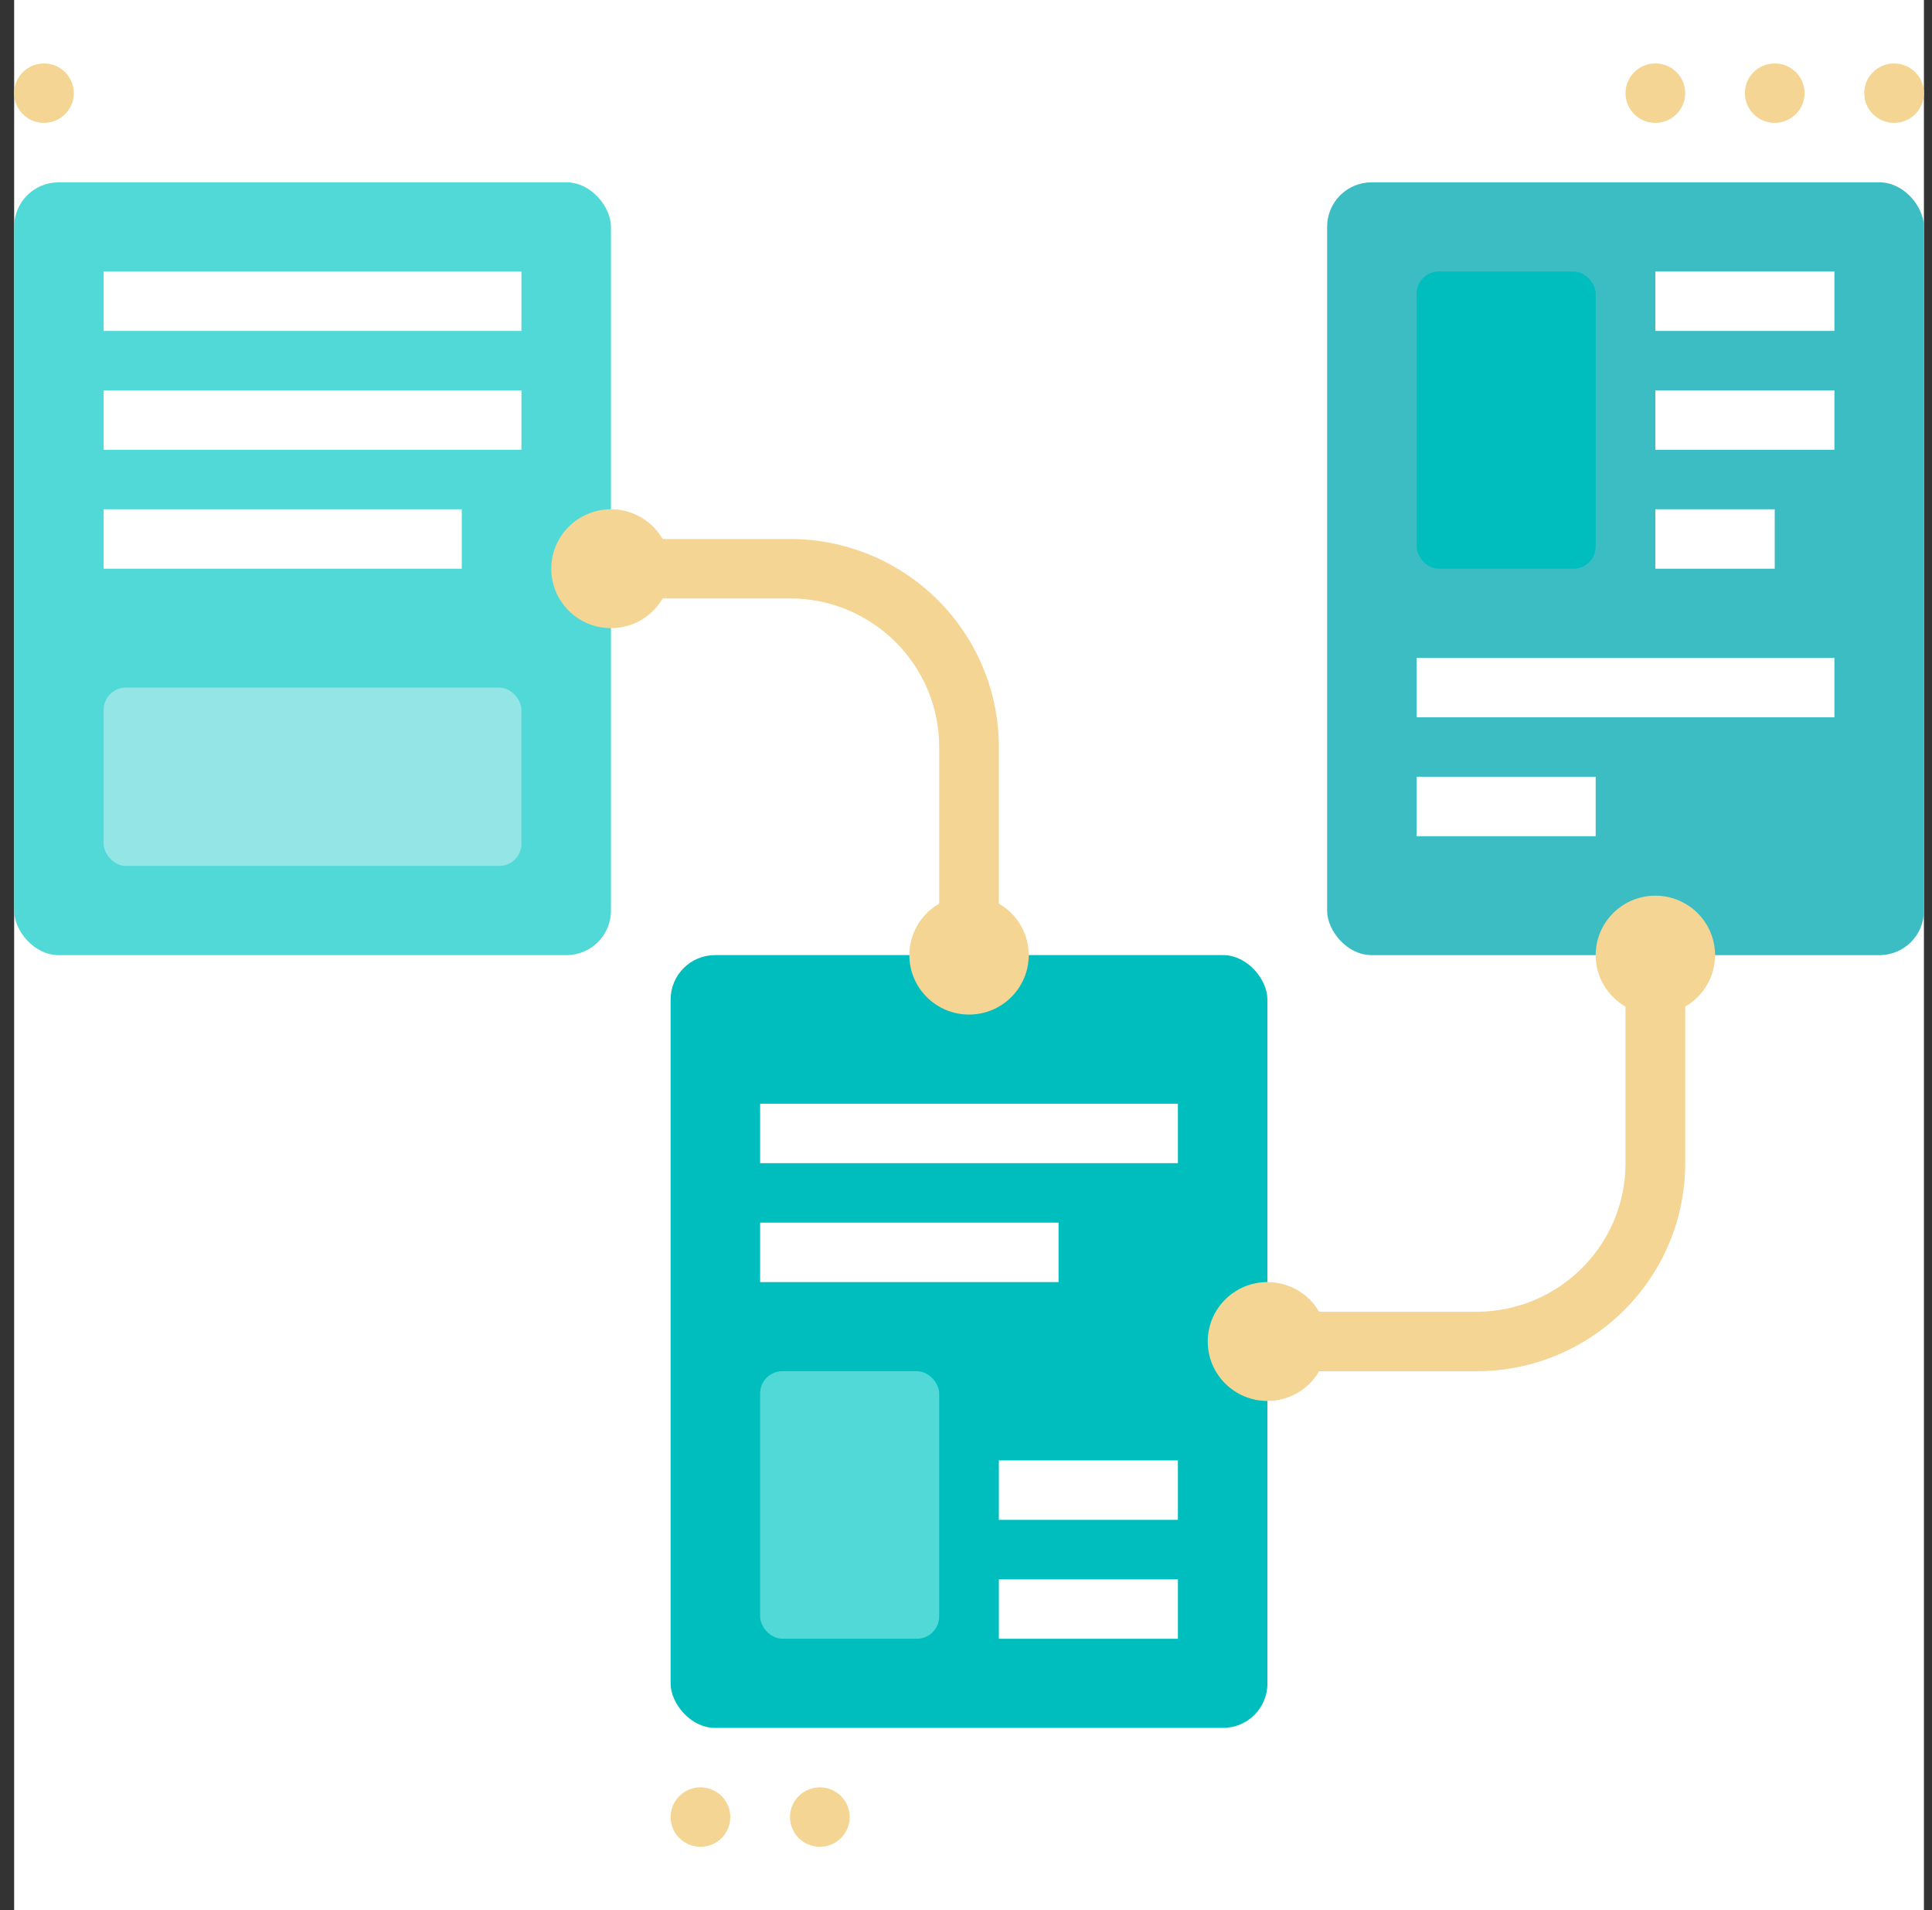 <svg width="87" height="86" viewBox="0 0 87 86" fill="none" xmlns="http://www.w3.org/2000/svg">
<rect x="0" y="0" width="87" height="86" fill="#333333" stroke="none"/>
<rect width="86" height="86" transform="translate(0.637)" fill="white"/>
<path d="M43.637 44.338C42.895 44.338 42.293 43.739 42.293 43V33.633C42.293 29.938 39.285 26.942 35.574 26.942H24.824C24.082 26.942 23.48 26.343 23.48 25.604C23.48 24.865 24.082 24.266 24.824 24.266H35.574C38.069 24.266 40.461 25.253 42.225 27.009C43.989 28.766 44.98 31.148 44.98 33.633V43C44.98 43.739 44.379 44.338 43.637 44.338Z" fill="#F4D593"/>
<path d="M66.481 61.735H55.73C54.988 61.735 54.387 61.136 54.387 60.397C54.387 59.657 54.988 59.058 55.73 59.058H66.481C70.191 59.058 73.199 56.063 73.199 52.367V43C73.199 42.261 73.801 41.662 74.543 41.662C75.285 41.662 75.887 42.261 75.887 43V52.367C75.887 57.541 71.675 61.735 66.481 61.735Z" fill="#F4D593"/>
<rect x="0.637" y="8.209" width="26.875" height="34.792" rx="2" fill="#50D9D7"/>
<rect x="59.762" y="8.209" width="26.875" height="34.792" rx="2" fill="#3CBCC3"/>
<rect x="30.199" y="43" width="26.875" height="34.792" rx="2" fill="#00BEBD"/>
<ellipse cx="27.512" cy="25.604" rx="2.688" ry="2.676" fill="#F4D593"/>
<ellipse cx="43.637" cy="43.001" rx="2.688" ry="2.676" fill="#F4D593"/>
<ellipse cx="57.074" cy="60.397" rx="2.688" ry="2.676" fill="#F4D593"/>
<ellipse cx="74.543" cy="43.001" rx="2.688" ry="2.676" fill="#F4D593"/>
<rect x="4.668" y="12.223" width="18.812" height="2.676" fill="white"/>
<rect x="4.668" y="17.574" width="18.812" height="2.676" fill="white"/>
<rect x="4.668" y="22.928" width="16.125" height="2.676" fill="white"/>
<rect x="34.23" y="49.691" width="18.812" height="2.676" fill="white"/>
<rect x="34.23" y="55.045" width="13.438" height="2.676" fill="white"/>
<rect x="44.98" y="71.103" width="8.062" height="2.676" fill="white"/>
<rect x="44.98" y="65.75" width="8.062" height="2.676" fill="white"/>
<rect x="74.543" y="12.223" width="8.062" height="2.676" fill="white"/>
<rect x="74.543" y="17.574" width="8.062" height="2.676" fill="white"/>
<rect x="74.543" y="22.928" width="5.375" height="2.676" fill="white"/>
<rect x="63.793" y="29.619" width="18.812" height="2.676" fill="white"/>
<rect x="63.793" y="34.971" width="8.062" height="2.676" fill="white"/>
<rect x="4.668" y="30.957" width="18.812" height="8.029" rx="1" fill="#93E6E5"/>
<rect x="34.23" y="61.734" width="8.062" height="12.044" rx="1" fill="#50D9D7"/>
<rect x="63.793" y="12.223" width="8.062" height="13.382" rx="1" fill="#00BEBD"/>
<ellipse cx="1.98" cy="4.194" rx="1.344" ry="1.338" fill="#F4D593"/>
<ellipse cx="31.543" cy="81.807" rx="1.344" ry="1.338" fill="#F4D593"/>
<ellipse cx="36.918" cy="81.807" rx="1.344" ry="1.338" fill="#F4D593"/>
<ellipse cx="79.918" cy="4.194" rx="1.344" ry="1.338" fill="#F4D593"/>
<ellipse cx="74.543" cy="4.194" rx="1.344" ry="1.338" fill="#F4D593"/>
<ellipse cx="85.293" cy="4.194" rx="1.344" ry="1.338" fill="#F4D593"/>
</svg>
